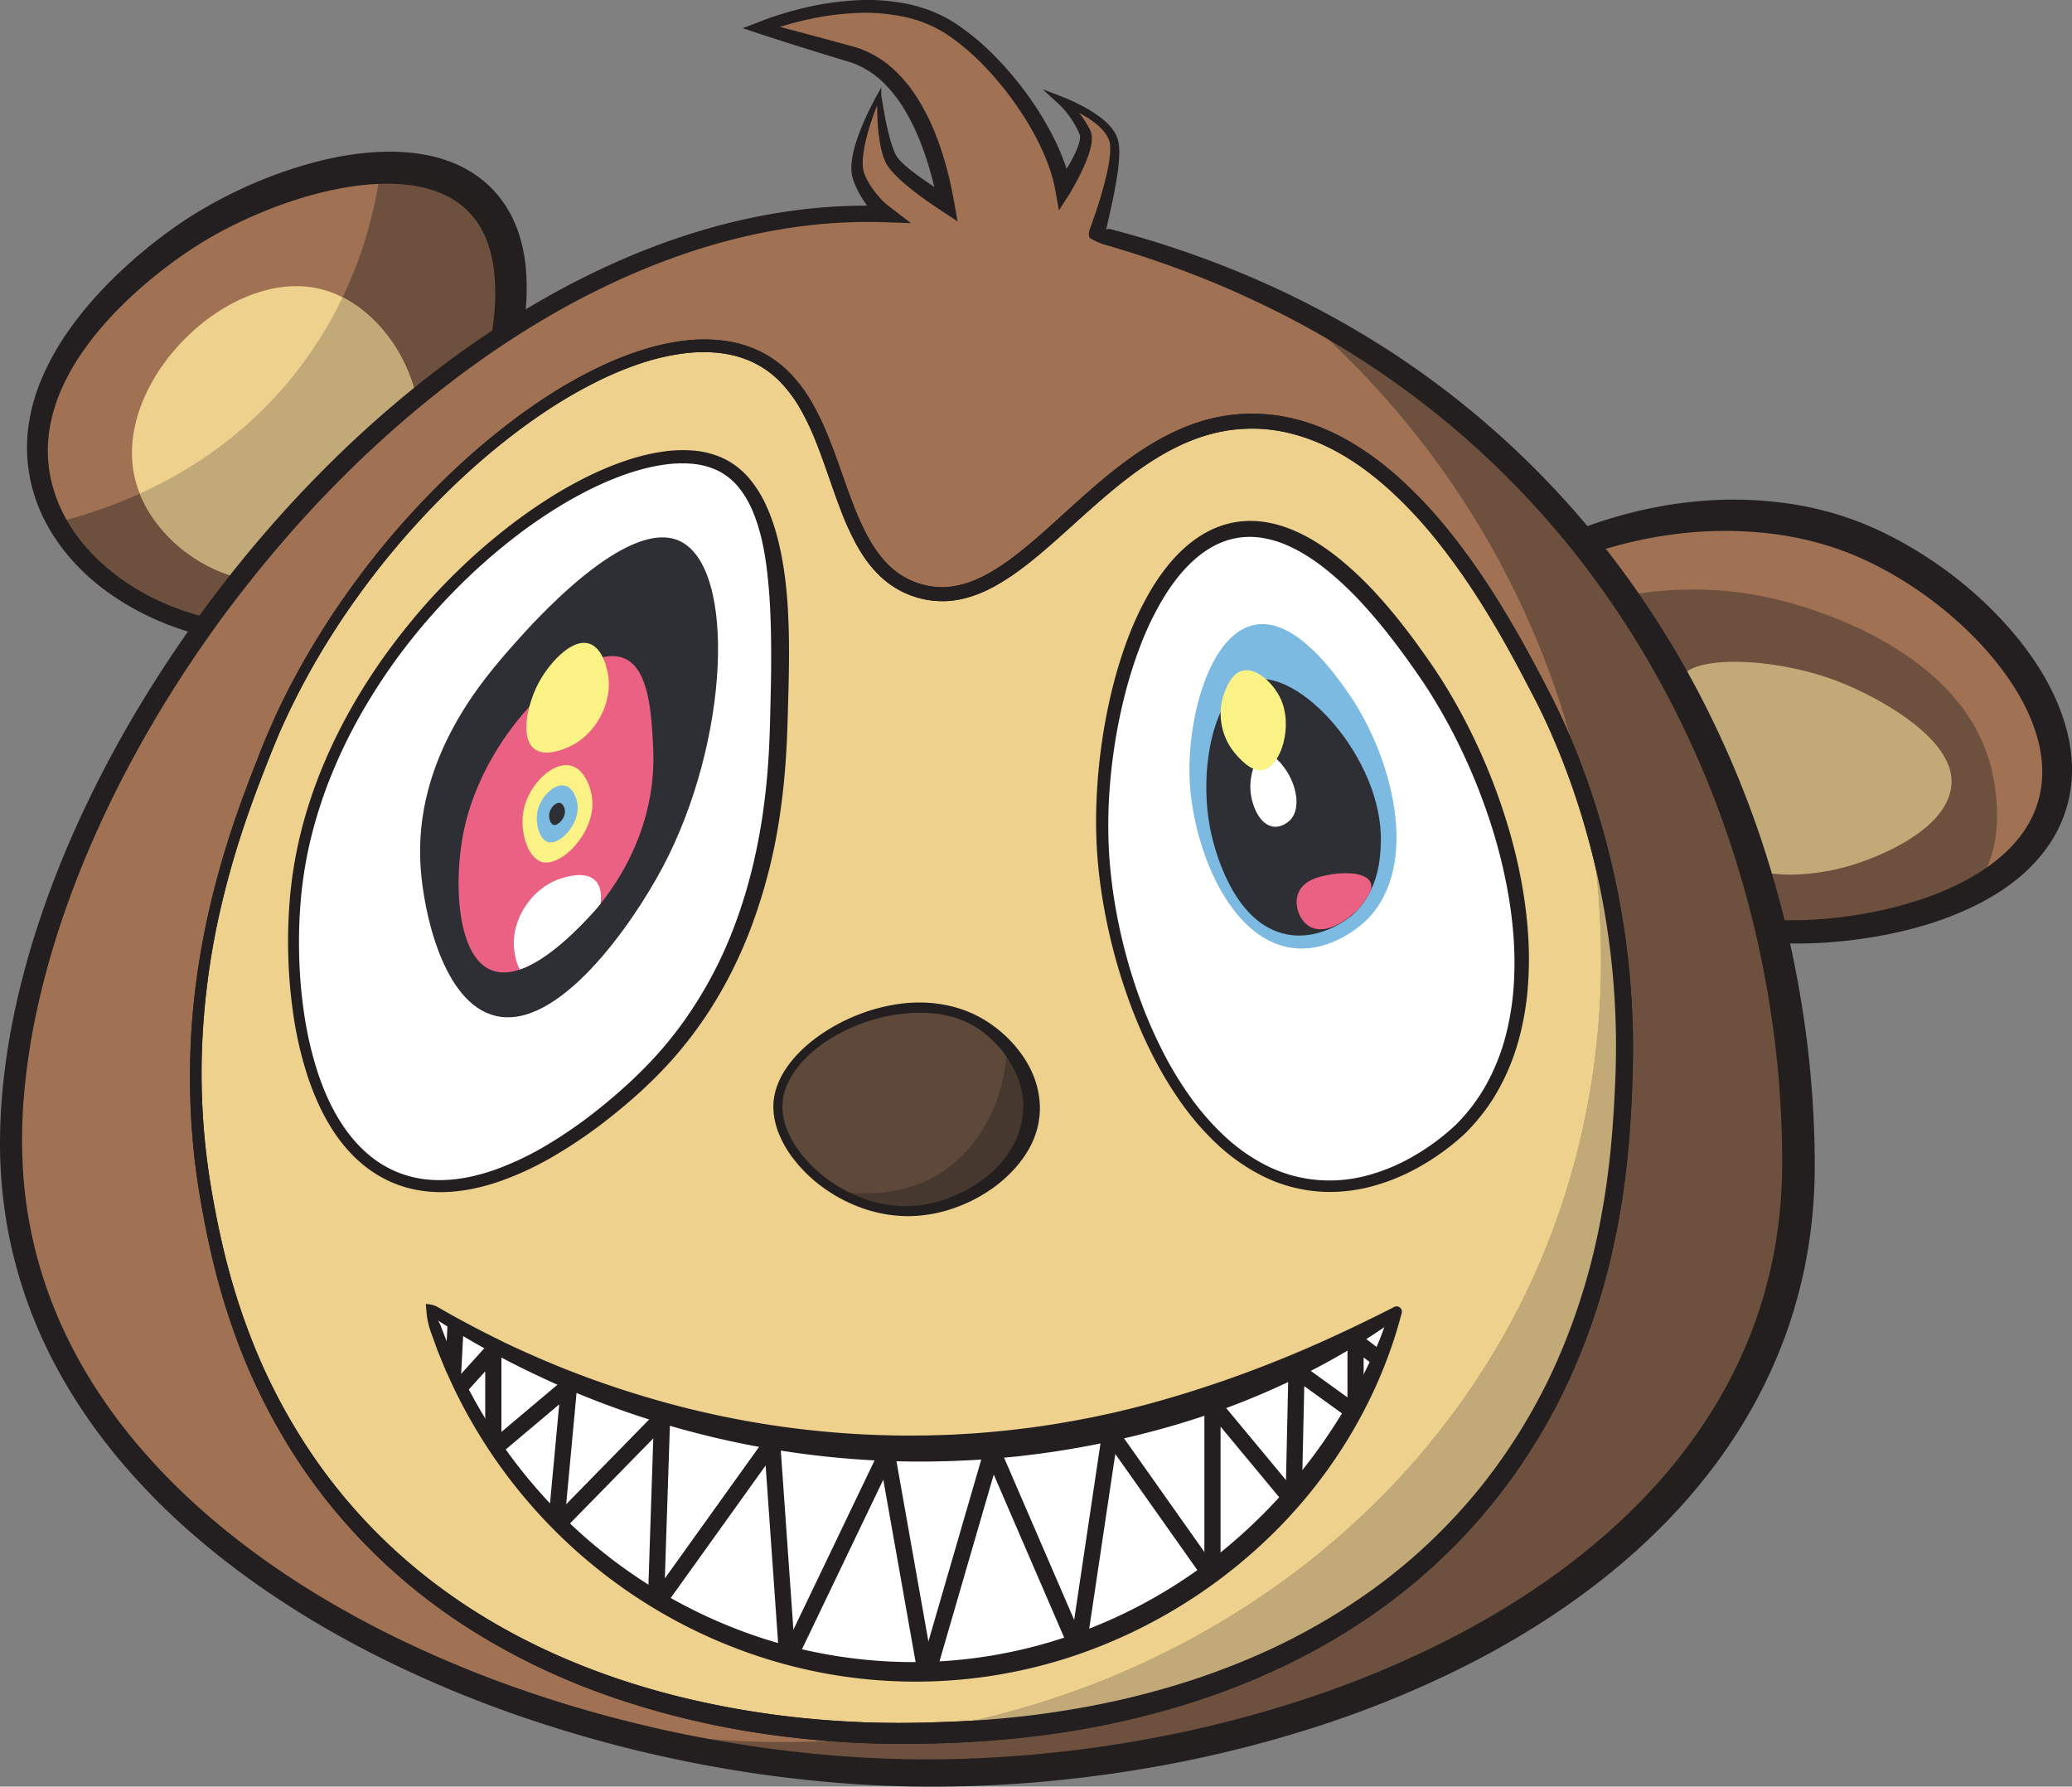 <svg xmlns="http://www.w3.org/2000/svg" xmlns:xlink="http://www.w3.org/1999/xlink" viewBox="0 0 2056.61 1773.22"><rect x="0" y="0" width="2056.61" height="1773.22" fill="#808080" stroke="none"/><defs><style>.cls-1{fill:none;}.cls-2{fill:#a07253;}.cls-3,.cls-4{fill:#231f20;}.cls-4{opacity:0.4;}.cls-5{fill:#efd18e;}.cls-6{fill:#c1a978;}.cls-14,.cls-7{fill:#fff;}.cls-8{fill:#5e483a;}.cls-9{fill:#2e2f35;}.cls-10{fill:#7cbae1;}.cls-11{fill:#eb6183;}.cls-12{fill:#fbf286;}.cls-13{clip-path:url(#clip-path);}.cls-14{stroke:#231f20;stroke-miterlimit:10;stroke-width:16.06px;}</style><clipPath id="clip-path"><path class="cls-1" d="M425.87,1298.44c68.77,43.22,238.58,137.09,474.78,139.22,241.88,2.19,416.57-93.06,485.48-135.65-64.15,205.71-250,349-460.5,357C700.56,1667.48,493.42,1519.43,425.87,1298.44Z"/></clipPath></defs><g id="Layer_2" data-name="Layer 2"><g id="Layer_1-2" data-name="Layer 1"><path class="cls-2" d="M469.82,445.28c17.05-43.73,70.57-181,7.14-246.31-64.31-66.25-210.87-19.46-292.71,35.69C165.51,247.29,9.39,352.5,41.46,481,69.7,594.12,227,657.69,334.17,616.63,415.1,585.61,447.49,502.55,469.82,445.28Z"/><path class="cls-3" d="M457.22,440.37c5.36-14.17,10.39-28.17,14.87-42.37s8.46-28.45,11.61-42.82A341.33,341.33,0,0,0,490.54,312a211.73,211.73,0,0,0-.12-42.36,138.65,138.65,0,0,0-3.72-20c-.86-3.22-1.87-6.37-3-9.45s-2.4-6.07-3.83-8.94c-.67-1.47-1.48-2.84-2.21-4.27s-1.56-2.77-2.45-4.08a78,78,0,0,0-5.54-7.65,79.44,79.44,0,0,0-13.58-13c-10-7.63-22.21-12.72-35.25-15.93a145.19,145.19,0,0,0-20.2-3.27,185.07,185.07,0,0,0-21-.66,260.62,260.62,0,0,0-42.7,4.78A358.47,358.47,0,0,0,294.54,198a433.72,433.72,0,0,0-41.27,15.5,427.48,427.48,0,0,0-39.62,19.46c-6.41,3.59-12.73,7.33-18.87,11.27s-12.32,8.11-18.33,12.4c-12,8.59-23.68,17.78-34.86,27.46-22.29,19.41-42.83,40.89-59.47,64.87A219.65,219.65,0,0,0,60.84,386.7a161.47,161.47,0,0,0-11.93,41,132.66,132.66,0,0,0,.5,42.23A142.92,142.92,0,0,0,63,510.17,162.85,162.85,0,0,0,87.53,545.5a204.34,204.34,0,0,0,32.56,28.91c23.73,17.08,51,29.43,79.31,37.06a250.2,250.2,0,0,0,43.31,7.43,216.52,216.52,0,0,0,43.66-.87,178.17,178.17,0,0,0,41.88-10.27c.84-.32,1.69-.6,2.52-.93l2.46-1.06c1.63-.72,3.3-1.37,4.91-2.14L343,601.3c.8-.38,1.59-.8,2.37-1.23l2.34-1.29c1.57-.85,3.14-1.69,4.64-2.65l4.56-2.78c2.95-2,5.94-3.92,8.76-6.1,1.44-1,2.88-2.1,4.25-3.25s2.79-2.22,4.15-3.37l4-3.53c1.36-1.16,2.61-2.44,3.92-3.66a183.6,183.6,0,0,0,14.65-15.74c4.58-5.55,8.95-11.31,13-17.32s7.92-12.19,11.55-18.52a402.35,402.35,0,0,0,19.48-39.64C446.54,468.58,451.87,454.6,457.22,440.37Zm25.2,9.82c-5.68,14.12-11.51,28.45-18,42.61a402.82,402.82,0,0,1-21.88,41.66q-6.19,10.13-13.16,19.83c-4.67,6.45-9.7,12.68-15,18.69a204.68,204.68,0,0,1-17,17.13c-1.52,1.33-3,2.72-4.55,4L388.18,598c-1.58,1.25-3.21,2.45-4.82,3.67s-3.26,2.39-4.93,3.53c-3.28,2.36-6.75,4.46-10.17,6.61l-5.28,3c-1.74,1-3.55,1.93-5.36,2.84L354.91,619c-.89.46-1.8.91-2.73,1.31l-5.53,2.49c-1.84.82-3.74,1.51-5.61,2.27l-2.82,1.11c-.94.36-1.9.65-2.86,1a205.17,205.17,0,0,1-46.8,10.27,245.06,245.06,0,0,1-47.45.1,269.06,269.06,0,0,1-46.43-8.46,272,272,0,0,1-85.29-39.59,223.26,223.26,0,0,1-35.8-31.26,190.36,190.36,0,0,1-27.83-39.07,163,163,0,0,1-16.2-45.63A158.06,158.06,0,0,1,28,424.87a183.14,183.14,0,0,1,12.41-46.72,250.64,250.64,0,0,1,22.37-42.21C80.2,309.4,101.46,286,124.47,264.86q17.31-15.83,36-30,9.38-7.08,19.12-13.69c6.54-4.44,13.21-8.64,20-12.66a451.35,451.35,0,0,1,85.52-39.31c29.83-10.06,61-17.3,93.6-18.52a220.29,220.29,0,0,1,24.61.48,179.4,179.4,0,0,1,24.86,3.72,137.11,137.11,0,0,1,24.51,8,116.21,116.21,0,0,1,22.87,13.24c1.81,1.3,3.52,2.74,5.26,4.15.86.7,1.68,1.47,2.51,2.21s1.68,1.47,2.47,2.27c1.6,1.56,3.19,3.13,4.68,4.8s3,3.35,4.4,5.06a112.51,112.51,0,0,1,7.76,10.87c1.23,1.86,2.27,3.81,3.39,5.72s2.1,3.89,3,5.88a129.44,129.44,0,0,1,8.73,24.43,163,163,0,0,1,4.2,24.86,235.6,235.6,0,0,1-1,48.75,373.31,373.31,0,0,1-8.75,46.71c-3.81,15.26-8.34,30.22-13.39,44.93S488.17,436,482.42,450.19Z"/><path class="cls-4" d="M469.82,445.28c17.05-43.73,70.57-181,7.14-246.31-24-24.76-59.55-33.72-98.89-32.37-7.45,55.27-26.8,122.47-72.45,187.06C235.24,453.21,136.51,498.27,56.44,518.52c40.49,72.9,137.47,116.51,223.26,110l179-155.23C462.71,463.51,466.39,454.09,469.82,445.28Z"/><path class="cls-5" d="M286.58,577.36c-73.25,7.35-137.82-44.3-152.31-101.14C109.79,380.16,226.92,263.84,318.7,287c57.57,14.54,105.35,84,97.58,157.07C409.25,510.13,357.79,570.22,286.58,577.36Z"/><path class="cls-6" d="M340,295.09a405.11,405.11,0,0,1-34.39,58.57c-47.51,67.21-108,109.56-166.84,136.22,20.52,51.15,80.48,94.23,147.8,87.48,71.21-7.14,122.67-67.23,129.7-133.27C423.07,380.27,387.48,319.22,340,295.09Z"/><path class="cls-2" d="M1420.05,673.29c11.52-100.82,243.76-204.21,420.55-133.41,105.61,42.29,220.23,158.29,192.76,257-27.26,98-181.29,131.63-275.54,126.46-90-4.94-154.2-46.89-190.3-71.13C1522.57,822.05,1411.56,747.53,1420.05,673.29Z"/><path class="cls-3" d="M1409.67,672.1a94.75,94.75,0,0,1,7.22-27.27,130.09,130.09,0,0,1,13.57-23.78,186.41,186.41,0,0,1,17.2-20.55,229.59,229.59,0,0,1,19.41-18c27.18-22.2,57.64-39.47,89.62-52.86a445.24,445.24,0,0,1,100-28.58c8.62-1.35,17.29-2.43,26-3.31s17.45-1.43,26.22-1.72c2.19-.12,4.39-.12,6.58-.15s4.39-.07,6.59,0l6.6.08,6.59.21,3.3.12,3.3.19c2.2.14,4.41.24,6.61.41,4.39.36,8.8.68,13.19,1.2s8.79,1,13.18,1.62c2.19.3,4.38.68,6.57,1l3.28.55,3.27.62c8.73,1.58,17.4,3.65,26,5.91s17.11,5.1,25.54,8.09l6.28,2.38,3.14,1.2,3.1,1.28c4.13,1.71,8.2,3.53,12.25,5.39a390.06,390.06,0,0,1,46.41,25.67,412.5,412.5,0,0,1,42.47,31.31c26.78,22.8,51.08,48.91,70.48,79.3a257.29,257.29,0,0,1,13.25,23.75,208.94,208.94,0,0,1,10.56,25.5,174.1,174.1,0,0,1,7,27.25,145.56,145.56,0,0,1,2.12,28.61,134.67,134.67,0,0,1-3.88,28.82,130.93,130.93,0,0,1-10.17,27.25,140.73,140.73,0,0,1-7.2,12.53c-2.65,4-5.39,7.9-8.39,11.56A160.25,160.25,0,0,1,2007.5,868a202.82,202.82,0,0,1-21.84,16.51,248.36,248.36,0,0,1-23.28,13.38,315.11,315.11,0,0,1-48.89,19.47A412,412,0,0,1,1863,929.38a485.63,485.63,0,0,1-51.21,6.15,412,412,0,0,1-51.65.21,371.56,371.56,0,0,1-51.4-7.2,352.59,352.59,0,0,1-49.5-15,390.83,390.83,0,0,1-46.65-21.71c-15-8.18-29.46-17.28-43.45-26.73s-27.74-18.87-41.4-28.85-27-20.45-39.9-31.5A371.63,371.63,0,0,1,1451,769.06c-11.37-13-22.09-26.93-30.14-43a115.93,115.93,0,0,1-9.36-25.71A87.85,87.85,0,0,1,1409.67,672.1Zm20.75,2.37a66.8,66.8,0,0,0,1.23,21.5,95.48,95.48,0,0,0,7.5,21.2c6.74,13.81,16.2,26.72,26.78,38.75a352.83,352.83,0,0,0,34.79,33.89c12.39,10.63,25.39,20.67,38.73,30.33s27.09,18.9,40.91,28.11,27.64,17.67,42,25.32a360,360,0,0,0,44.32,20,310.21,310.21,0,0,0,94.52,19.49,386.63,386.63,0,0,0,48.7-1,438.77,438.77,0,0,0,48.41-6.7,386.7,386.7,0,0,0,47.15-12.26A290.24,290.24,0,0,0,1950,874.38a222.23,222.23,0,0,0,20.45-12.28,174.32,174.32,0,0,0,18.53-14.55c11.51-10.51,21.3-22.68,27.87-36.36a102.5,102.5,0,0,0,7.58-21.34,105.93,105.93,0,0,0,2.64-22.56v-2.86l-.1-2.87c0-1.91-.24-3.82-.36-5.73-.39-3.82-.86-7.64-1.59-11.45a145.39,145.39,0,0,0-6.09-22.54,179,179,0,0,0-9.37-21.74,225.35,225.35,0,0,0-12-20.72c-17.49-26.88-40-50.78-64.91-71.58a375.26,375.26,0,0,0-81.9-52.18c-29.28-13.57-60.8-22-93-26a386.37,386.37,0,0,0-97.23.79A423,423,0,0,0,1566,554.24c-7.59,2.91-15.1,6-22.5,9.36s-14.65,7-21.77,10.82a286.61,286.61,0,0,0-40.46,26.25c-12.55,9.86-24.1,20.93-33.29,33.36a107.75,107.75,0,0,0-11.63,19.53A73.41,73.41,0,0,0,1430.42,674.47Z"/><path class="cls-4" d="M1611.39,591.56c71.23,102.69,119.27,216.8,146.42,331.8h0c168.37-2.23,201.82-42.36,201.82-42.36,35.28-42.35,19.35-108.29,17-117.94C1948.3,645.72,1799,604.51,1774,597.59,1707.89,579.35,1649.45,584.47,1611.39,591.56Z"/><path class="cls-6" d="M1668.36,673.74c9.4-24.08,93.09-21.62,155.58,2.38,37.19,14.28,116.4,55.86,113,102.33-3.69,51.15-91.74,78.08-99.6,80.48s-69.26,20.33-112.45-1.78c-55.48-28.4-56.57-110.37-57.46-178A13.66,13.66,0,0,1,1668.36,673.74Z"/><path class="cls-2" d="M1088.55,232.2c8.26-26.74,21.92-75.76,16.83-92.73-7.14-23.8-51.82-39.27-51.82-39.27s13.75,10.71,23.27,30.94c4.83,10.27-7.81,34.63-21.44,56.14-9.83-54.68-62.34-127-112-159.06-75.56-48.79-189-.6-189-.6L844.79,53.8c61.17,17.7,85.3,98.51,94.52,149-21.7-13.91-49.55-33.46-55.22-45.47-9.55-20.23-11.31-63.06-11.31-63.06s-29.26,57.24-20.4,81.21c5.67,15.32,18,30.53,27.07,37.07C447,196,11,743.07,11,1134.09c0,401.45,509.28,625.59,910.73,625.59s863.42-202.73,863.42-604.17C1785.11,792.61,1581.28,361.84,1088.55,232.2Z"/><path class="cls-3" d="M1081.53,236.1a11.62,11.62,0,0,1-.72-3.51,10.89,10.89,0,0,1,.44-3.66l.1-.35,0-.07,0-.15.11-.29.22-.59.88-2.35,1.71-4.72c1.14-3.15,2.22-6.31,3.28-9.48q3.19-9.51,6-19.13c1.83-6.41,3.55-12.84,5-19.31a152.61,152.61,0,0,0,3.17-19.35,51.7,51.7,0,0,0,.09-9.29c-.07-.73-.16-1.44-.29-2.1-.06-.34-.14-.66-.22-1l-.29-1a23.12,23.12,0,0,0-1.71-3.95c-2.81-5.19-7.38-9.79-12.43-13.74a103.57,103.57,0,0,0-16.56-10.36c-2.93-1.5-5.93-2.87-9-4.17s-6.17-2.48-9.16-3.42h0l3.92-7.21c.56.43,1,.75,1.42,1.12l1.29,1.08c.85.72,1.67,1.47,2.48,2.22,1.61,1.51,3.18,3.06,4.66,4.68a102.37,102.37,0,0,1,8.34,10.24,97.15,97.15,0,0,1,7,11.27l.39.73c.14.25.25.45.45.89a14.62,14.62,0,0,1,.85,2.3,19.62,19.62,0,0,1,.72,4.36,33.64,33.64,0,0,1-.5,7.65,75.31,75.31,0,0,1-3.76,13.23c-1.55,4.17-3.3,8.18-5.15,12.11-3.71,7.84-7.82,15.38-12.12,22.77h0l-11.07,17.32-3.62-20.2c-2.71-15.13-8.31-30.12-15.2-44.46a294.48,294.48,0,0,0-24.5-41.28A318.07,318.07,0,0,0,977.16,65.8a226.73,226.73,0,0,0-36.29-31,125.38,125.38,0,0,0-42.94-18,185.91,185.91,0,0,0-47.36-3.91,276.2,276.2,0,0,0-47.77,6.23q-11.82,2.55-23.46,6c-3.86,1.15-7.71,2.36-11.53,3.66-1.9.65-3.8,1.31-5.69,2s-3.8,1.41-5.51,2.11h0L756,22.11c22.6,5.66,45.1,11.67,67.59,17.75l16.85,4.6,4.21,1.15,2.1.59,2.27.66a89.55,89.55,0,0,1,9,3.22A102.07,102.07,0,0,1,889.3,71a144.83,144.83,0,0,1,22.88,29,216.22,216.22,0,0,1,16.11,32.49c8.92,22.34,14.82,45.51,18.92,68.86l3.23,18.34L935,209.55c-9.62-6.31-19.09-12.88-28.26-20-4.59-3.58-9.1-7.31-13.46-11.36-2.18-2-4.33-4.11-6.42-6.37a61,61,0,0,1-6-7.51l-.7-1.09-.67-1.17c-.22-.38-.43-.82-.64-1.25s-.42-.89-.54-1.23c-.62-1.49-1.14-3-1.63-4.44a86.45,86.45,0,0,1-2.33-8.78,157.76,157.76,0,0,1-2.64-17.4q-.84-8.67-1-17.3c-.15-5.76-.11-11.49.19-17.27h0l3.62.8a300.34,300.34,0,0,0-11.37,30.58c-1.59,5.18-3,10.39-4.18,15.61a112.74,112.74,0,0,0-2.46,15.6c-.39,5.09-.26,10.23,1,14.34a14.5,14.5,0,0,0,.5,1.45l.3.71.38.85.77,1.7.84,1.68c.55,1.13,1.21,2.22,1.8,3.33s1.28,2.19,2,3.25a91.23,91.23,0,0,0,9.3,12.12,69.89,69.89,0,0,0,5.3,5.31,45.72,45.72,0,0,0,5.52,4.36h0l20,15.43-25-.9c-51.32-1.85-102.83,4.48-152.65,17.25s-98.07,31.89-144,55.43C559.57,305,537.2,318,515.4,331.81s-43,28.65-63.61,44.26A1088.33,1088.33,0,0,0,335.35,478.45Q308,506,282.6,535.4t-49,60.22A1214.5,1214.5,0,0,0,147.57,724.7q-19.4,33.59-36.47,68.43c-11.35,23.21-21.91,46.8-31.49,70.77C60.47,911.83,45,961.22,34.77,1011.62a659.11,659.11,0,0,0-11,76.16A509.3,509.3,0,0,0,23,1164.3a441.19,441.19,0,0,0,11.75,75.31,446.43,446.43,0,0,0,24.64,72.12,480.72,480.72,0,0,0,36.33,67.14,540.92,540.92,0,0,0,46.12,61.1c33.53,38.64,72.17,72.88,113.66,103.15s86,56.62,132.17,79.53a1130.48,1130.48,0,0,0,143.05,58.79,1259.76,1259.76,0,0,0,149.57,40,1249.8,1249.8,0,0,0,153.27,21.41q38.58,2.94,77.25,3.29t77.33-2a1229.78,1229.78,0,0,0,153.53-18.62,1174.27,1174.27,0,0,0,149.75-37.94A1008.85,1008.85,0,0,0,1434,1629.13c45.73-23.18,89.56-50.06,129.77-81.41s76.94-67,107.66-107.17,55.49-84.7,72-132.25a454.28,454.28,0,0,0,18.77-73,479,479,0,0,0,6.68-75.3l.05-4.74v-4.81c0-3.21,0-6.41-.07-9.62-.08-6.41-.24-12.82-.43-19.23q-.65-19.24-2-38.44-2.74-38.42-8.48-76.54a1010.58,1010.58,0,0,0-34.23-150.12c-30.39-98.13-76-191.72-136.13-275.08a872.35,872.35,0,0,0-220.25-213.78q-32-21.63-65.84-40.43c-22.52-12.55-45.64-24-69.15-34.7s-47.5-20.28-71.83-29q-18.24-6.59-36.75-12.43c-3.07-1-6.17-1.94-9.26-2.88s-6.18-1.9-9.29-2.81l-4.65-1.37-2.33-.69-1.6-.47-1.78-.56A68.17,68.17,0,0,1,1081.53,236.1Zm14-7.8c2.47-.56,4.1-1.22,5.62-1.07.2,0,.39,0,.59.08a5.37,5.37,0,0,1,.76.17l2.38.63,4.76,1.28c3.18.83,6.34,1.72,9.51,2.61s6.33,1.76,9.48,2.7q19,5.48,37.68,11.72,37.45,12.51,73.87,28a915.86,915.86,0,0,1,139.62,74.25,885.7,885.7,0,0,1,229.75,216.63q23.61,31.92,44.45,65.8t38.71,69.33a994.48,994.48,0,0,1,60,146.92,1034.11,1034.11,0,0,1,36.41,154.49q6.11,39.25,9.17,78.92,1.53,19.82,2.3,39.69.36,9.93.55,19.88c0,3.31.11,6.62.13,9.94l0,5,0,5a509.9,509.9,0,0,1-6.85,80.45,486.35,486.35,0,0,1-20,78.4c-17.76,51-44.26,98.86-77.1,141.41a581.51,581.51,0,0,1-53.49,60.06,657,657,0,0,1-60.54,52.5,765.74,765.74,0,0,1-65.83,45.21q-34,20.89-69.72,38.5a1040,1040,0,0,1-147.29,59,1218,1218,0,0,1-153.74,37.69,1287.56,1287.56,0,0,1-157.1,18.07q-39.51,2.09-79.11,1.62t-79.06-3.7a1277.26,1277.26,0,0,1-156.42-22.51,1286.18,1286.18,0,0,1-152.45-41.44,1154.79,1154.79,0,0,1-146-60.72c-47.17-23.66-92.69-50.86-135.35-82.23s-82.43-66.93-117.15-107.26a566.06,566.06,0,0,1-47.81-63.91,504.11,504.11,0,0,1-37.77-70.52A469.1,469.1,0,0,1,13,1244.94a463.77,463.77,0,0,1-12-79.17c-.87-13.32-1.14-26.71-.91-40S1,1099.18,2.16,1086a680.45,680.45,0,0,1,11.64-78.61C24.51,955.49,40.62,905,60.38,856.16c9.88-24.44,20.75-48.45,32.41-72s24.17-46.77,37.42-69.49a1236.63,1236.63,0,0,1,88-130.81q24-31.26,50-61t53.83-57.62A1105.85,1105.85,0,0,1,440.91,361.64q31.57-23.7,65-44.82c22.29-14,45.17-27.15,68.69-39.07,47-23.86,96.45-43.29,147.77-56.16s104.38-19.22,157.37-17.08l-5,14.53h0a62.29,62.29,0,0,1-6.93-6.41,88.09,88.09,0,0,1-5.81-6.82,105.52,105.52,0,0,1-9.6-14.8c-.71-1.28-1.33-2.63-2-3.94s-1.26-2.68-1.81-4.08l-.84-2.07L847,178.8l-.37-1.06c-.13-.37-.26-.83-.38-1.24-.23-.85-.44-1.69-.58-2.51a40.57,40.57,0,0,1-.57-9.54,67,67,0,0,1,1-8.88,122.06,122.06,0,0,1,4.34-16.6c1.77-5.36,3.79-10.57,5.95-15.71a308.44,308.44,0,0,1,14.67-29.88l3.69-6.59-.07,7.39h0c1.74,11.18,3.66,22.37,6.13,33.26,1.24,5.44,2.63,10.83,4.3,16,.85,2.57,1.75,5.1,2.78,7.48.52,1.19,1.06,2.34,1.63,3.44a6,6,0,0,0,.39.68c.12.2.23.4.39.62l.44.64.51.67a49,49,0,0,0,5.11,5.42c1.92,1.78,4,3.54,6.06,5.25,4.22,3.41,8.67,6.69,13.2,9.9,9.08,6.41,18.51,12.51,28,18.49l-12.24,8.21c-2.14-11.22-4.73-22.35-7.83-33.29a307,307,0,0,0-10.9-32.16,212.42,212.42,0,0,0-14.87-30,133.56,133.56,0,0,0-20-25.88,88.29,88.29,0,0,0-26.1-18.14,72.76,72.76,0,0,0-7.39-2.86l-1.91-.61-2.09-.63-4.18-1.27-16.7-5.12c-22.26-6.87-44.49-13.81-66.63-21.09L737.22,28l14.9-5.68h0c2.08-.88,4-1.61,6-2.37S762,18.5,764,17.8q5.93-2.09,11.93-3.93,12-3.7,24.24-6.51A288.28,288.28,0,0,1,850,.28,199.22,199.22,0,0,1,900.74,3.9c4.19.87,8.36,1.94,12.48,3.18s8.2,2.64,12.21,4.25a126.72,126.72,0,0,1,11.8,5.41,120.5,120.5,0,0,1,11.23,6.55,240.63,240.63,0,0,1,39,32.48,332.52,332.52,0,0,1,32.5,38.51,310,310,0,0,1,26.27,43.15,225.82,225.82,0,0,1,10.11,23.44,161.34,161.34,0,0,1,7,25L1048.61,183h0c4.66-6.77,9.13-13.65,13.14-20.68,2-3.51,3.89-7.07,5.54-10.64a62.81,62.81,0,0,0,4-10.65,22.09,22.09,0,0,0,.75-4.82,9.38,9.38,0,0,0-.11-1.86,4.06,4.06,0,0,0-.17-.67,3.11,3.11,0,0,0-.22-.54l-.3-.67a86.38,86.38,0,0,0-5.46-10.55,91.55,91.55,0,0,0-6.8-9.8c-1.23-1.57-2.54-3.08-3.87-4.55-.67-.73-1.35-1.44-2-2.14l-1-1-1-.91-16.25-15,20.16,7.8h0c3.35,1.32,6.44,2.67,9.6,4.13s6.23,3,9.29,4.58a129.41,129.41,0,0,1,17.73,11,73.89,73.89,0,0,1,8.08,7,45.93,45.93,0,0,1,6.86,8.72A31.49,31.49,0,0,1,1109,137l.48,1.41c.15.49.3,1,.42,1.48.24,1,.42,1.93.56,2.88a62.45,62.45,0,0,1,.5,10.92,178.5,178.5,0,0,1-2.1,20.74q-1.56,10.22-3.62,20.24c-1.35,6.71-2.82,13.37-4.33,20l-2.32,10-1.19,5-.59,2.49-.15.62-.08.31,0,.15,0,.08s0,0,0-.06l0-.13a5.31,5.31,0,0,0,.06-2.46A5.48,5.48,0,0,0,1095.57,228.3Z"/><path class="cls-5" d="M1608.57,1073.55c9.47-208.46-67.38-357.11-82.11-385.53-38.5-74.31-134.59-259.77-274.87-267.73-151.92-8.62-229.43,199.28-339.12,167.78-97.11-27.89-69.71-195.39-167.78-235.6-129-52.92-386.25,151-481.91,396.24-28,71.88-94.09,234.81-57.12,439.07,10.3,56.9,33.67,178.15,123.75,291.53,196.6,247.44,536.09,237.35,595,235.6,75.48-2.24,376.95-11.2,556.88-245.12C1597.43,1318.75,1605.14,1149.05,1608.57,1073.55Z"/><path class="cls-3" d="M1603.22,1073.31a783.24,783.24,0,0,0-39.83-284c-7.67-22.77-16.36-45.2-26.24-67.07-4.93-10.95-10.17-21.7-15.74-32.38s-11.14-21.43-16.87-32c-11.45-21.2-23.47-42.06-36.39-62.34a666.88,666.88,0,0,0-41.7-58.66,434.17,434.17,0,0,0-49-52.26c-17.78-15.82-37.16-29.9-58.34-40.35s-44.05-17.23-67.45-18.59a157.72,157.72,0,0,0-17.53,0c-2.93.1-5.83.43-8.74.7-1.46.12-2.9.38-4.35.56s-2.9.37-4.34.66l-4.32.77c-1.43.27-2.86.63-4.29.93-2.87.58-5.68,1.42-8.52,2.14-5.62,1.66-11.21,3.45-16.67,5.66-21.91,8.64-42.23,21.32-61.25,35.72s-37,30.48-54.94,46.68c-9,8.1-18,16.25-27.2,24.21s-18.66,15.76-28.63,23q-7.45,5.46-15.39,10.36a166,166,0,0,1-16.45,9c-11.36,5.33-23.7,9.26-36.56,10.35a89.93,89.93,0,0,1-55.21-13.82,92.75,92.75,0,0,1-15-12c-9.14-9-16.36-19.48-22.36-30.37a277.33,277.33,0,0,1-15.29-33.68c-8.81-22.83-15.87-46-24.77-68.15a254.39,254.39,0,0,0-15.21-32.1,133,133,0,0,0-20.81-27.86,94.61,94.61,0,0,0-28-19.55c-1.32-.55-2.6-1.19-4-1.68l-4-1.51-1-.37-1-.32-2.06-.62c-1.38-.4-2.73-.9-4.15-1.19l-4.2-1c-1.4-.34-2.84-.53-4.26-.8-2.83-.59-5.72-.85-8.59-1.22a153.88,153.88,0,0,0-35,.75A218.69,218.69,0,0,0,643,358.44c-22.71,6.85-44.59,16.68-65.55,28.13q-15.74,8.61-30.82,18.39t-29.52,20.52c-38.54,28.59-73.89,61.5-106.09,97.17a803.49,803.49,0,0,0-86.51,115.14c-6.29,10.23-12.43,20.56-18.2,31.09S294.94,690,289.7,700.82c-2.68,5.37-5.16,10.84-7.72,16.27s-4.93,10.94-7.23,16.48-4.57,11.09-6.81,16.65l-6.59,16.89c-8.73,22.5-16.94,45.13-24.18,68.07s-13.56,46.16-18.88,69.59a736.28,736.28,0,0,0-18,142.77,691.13,691.13,0,0,0,1.93,72,706.81,706.81,0,0,0,9.43,71.39c4.3,23.73,9.31,47.23,15.61,70.4a658.9,658.9,0,0,0,22.53,68.34,577,577,0,0,0,68.46,126.08c3.57,4.81,7.05,9.68,10.77,14.38,1.85,2.35,3.64,4.76,5.54,7.08l5.68,7,2.85,3.47L346,1491l5.87,6.81,6,6.65c2,2.21,4,4.45,6.11,6.59a544.31,544.31,0,0,0,52.66,48.85c37.15,30.3,78.32,55.59,121.68,76.12s89,36.29,135.67,47.91a888.28,888.28,0,0,0,142.28,23q36,2.94,72.09,3.1c12,.06,24-.15,36.11-.53s24.1-.79,36.12-1.48a920.2,920.2,0,0,0,142.92-19q35.25-7.65,69.71-18.35c11.47-3.57,22.83-7.46,34.11-11.59s22.46-8.52,33.49-13.25a620.14,620.14,0,0,0,125-70.74A556.62,556.62,0,0,0,1469.51,1476a568.39,568.39,0,0,0,41.27-58.8,576.6,576.6,0,0,0,33.51-63.57,642.84,642.84,0,0,0,43.25-137c2.3-11.79,4.42-23.61,6.17-35.5s3.28-23.81,4.54-35.76C1600.75,1121.47,1602.17,1097.46,1603.22,1073.31Zm17.06.77c-.94,24.22-2.27,48.73-4.71,73.13q-1.85,18.3-4.47,36.55c-1.74,12.17-3.86,24.29-6.15,36.37-1.25,6-2.4,12.08-3.79,18.08-.68,3-1.33,6-2,9l-2.19,9c-.71,3-1.51,6-2.31,9l-2.38,8.93-2.58,8.89-1.28,4.44-1.38,4.42a637.27,637.27,0,0,1-25.9,69.38,596.45,596.45,0,0,1-34.21,65.86,585.89,585.89,0,0,1-42.33,61.08c-7.77,9.66-15.72,19.2-24.11,28.34-4.11,4.65-8.45,9.08-12.71,13.6-2.16,2.22-4.37,4.4-6.55,6.61l-3.28,3.3-3.36,3.22c-8.87,8.69-18.17,16.92-27.59,25s-19.23,15.7-29.15,23.15-20.16,14.45-30.53,21.27-21,13.2-31.74,19.35-21.73,11.9-32.82,17.42-22.34,10.66-33.69,15.56c-45.45,19.6-92.87,34.12-141,44.63q-36.11,7.88-72.76,12.59t-73.43,6.76c-12.25.68-24.54,1.11-36.67,1.44s-24.54.49-36.82.38q-36.89-.33-73.65-3.47c-24.49-2.11-48.9-5.11-73.16-9.14s-48.35-9.12-72.19-15.27c-11.92-3.07-23.78-6.36-35.55-10s-23.49-7.43-35.07-11.64-23.11-8.59-34.46-13.42-22.62-9.81-33.7-15.24c-44.38-21.53-86.55-47.95-124.47-79.61a560.32,560.32,0,0,1-53.7-50.9c-2.14-2.23-4.16-4.55-6.22-6.85L340,1508.3l-6-7.07-3-3.53-2.89-3.6-5.78-7.22c-1.92-2.41-3.74-4.9-5.61-7.34-3.78-4.87-7.31-9.92-10.93-14.9a591.09,591.09,0,0,1-68.86-130,672.19,672.19,0,0,1-22.27-70c-3.08-11.84-5.84-23.74-8.39-35.68s-4.77-23.93-6.86-35.89-4-24.1-5.45-36.22c-.87-6.05-1.4-12.14-2-18.21s-1.09-12.16-1.56-18.25-.77-12.19-1.07-18.29-.45-12.2-.59-18.3-.15-12.2-.16-18.3.19-12.2.31-18.3c1.38-48.8,8.07-97.34,18.9-144.83Q216,866.81,227.1,832c7.37-23.19,15.72-46,24.54-68.65l6.6-16.92c2.28-5.65,4.5-11.33,6.92-16.93s4.87-11.17,7.34-16.74,5.11-11.07,7.84-16.52c5.31-11,11-21.75,16.88-32.41s12.09-21.15,18.43-31.54A820.65,820.65,0,0,1,403,515.38q12.19-13.59,25-26.68t26.21-25.49a696.33,696.33,0,0,1,56.12-47q14.67-11,30-21.08t31.47-19c21.48-11.86,44-22.15,67.73-29.44A230.08,230.08,0,0,1,676,338.52a165.07,165.07,0,0,1,37.86-.94c3.18.39,6.36.68,9.51,1.31,1.58.29,3.17.5,4.73.88l4.7,1.11c1.58.32,3.11.86,4.66,1.3l2.32.7,1.16.35,1.14.42,4.56,1.69c1.52.55,3,1.26,4.48,1.89a107.48,107.48,0,0,1,31.88,22,145.69,145.69,0,0,1,23,30.48,268.7,268.7,0,0,1,16.13,33.67c9.27,22.85,16.44,46.05,25.11,68.2a261,261,0,0,0,14.65,32c5.59,10.09,12.14,19.46,20,27.17a75.89,75.89,0,0,0,27.42,17.38,74.48,74.48,0,0,0,32,4.37c10.83-1,21.53-4.33,31.77-9.16a151.46,151.46,0,0,0,15-8.28q7.37-4.56,14.47-9.79c9.46-6.93,18.61-14.52,27.64-22.35s17.93-15.95,26.89-24.08c17.92-16.27,36.1-32.68,55.79-47.63s41-28.45,64.6-37.84c5.87-2.38,11.94-4.35,18-6.17,3.09-.8,6.15-1.7,9.28-2.35,1.57-.34,3.12-.73,4.69-1l4.72-.86c1.57-.31,3.16-.5,4.74-.73s3.17-.48,4.77-.63c3.18-.3,6.37-.67,9.57-.79a173.39,173.39,0,0,1,19.21,0,184.57,184.57,0,0,1,19.06,2.14,182,182,0,0,1,18.68,4.16l2.31.63,2.28.7c1.52.48,3,.93,4.56,1.43,3,1.06,6,2.06,9,3.24,5.94,2.25,11.72,4.85,17.4,7.63,22.74,11.15,43.2,26,61.82,42.46a448.51,448.51,0,0,1,50.86,54c30.92,38.41,56.68,80.31,80,123.13,5.82,10.71,11.49,21.49,17.08,32.23s11.14,21.93,16.21,33.1c10.18,22.39,19.12,45.28,27,68.51a799.7,799.7,0,0,1,41.46,289.92Z"/><path class="cls-7" d="M716.13,461.44c-105-52.67-388.69,157-421.22,414.09-11.87,93.76,2.45,252.79,96.38,292.72,97.8,41.57,222.06-73.66,242.74-92.82C766.62,952.59,771.41,777,773.25,709.44,775.74,618.05,779.15,493,716.13,461.44Z"/><path class="cls-3" d="M713.14,467.41a74.49,74.49,0,0,0-26.32-7.12,123.42,123.42,0,0,0-28.3,1c-19,2.74-37.65,8.85-55.61,16.48-9,3.81-17.83,8.1-26.49,12.72s-17.2,9.5-25.52,14.76a498,498,0,0,0-48.13,34.3,589.42,589.42,0,0,0-44.26,39.35q-21.09,20.8-40.2,43.53a579.41,579.41,0,0,0-66.47,97.87A510.34,510.34,0,0,0,327,774a458.39,458.39,0,0,0-18,56.26,415.11,415.11,0,0,0-10,58.14,492.06,492.06,0,0,0-2.07,59.12,473.8,473.8,0,0,0,5,58.92,353.8,353.8,0,0,0,13.27,57.37c6.06,18.6,14.05,36.59,24.74,52.7s24.2,30.2,40.52,39.91a111.36,111.36,0,0,0,12.66,6.42,112.49,112.49,0,0,0,13.38,4.63,117.33,117.33,0,0,0,13.91,2.81,127.06,127.06,0,0,0,14.21,1c19.07.25,38.21-3.82,56.5-10.23a295.08,295.08,0,0,0,52.76-25.22,451.73,451.73,0,0,0,48.43-33.61q11.58-9.15,22.68-18.94,5.53-4.89,10.95-9.92c3.67-3.35,7.09-6.82,10.61-10.23A382,382,0,0,0,675,1018.8a413.16,413.16,0,0,0,55.26-103.22,498.22,498.22,0,0,0,17-56.32c1.17-4.77,2.16-9.58,3.25-14.37l1.44-7.23c.48-2.41,1-4.81,1.41-7.23.86-4.84,1.77-9.67,2.5-14.54.38-2.43.79-4.85,1.14-7.28l1-7.31c.36-2.43.65-4.88.94-7.32l.88-7.33c.51-4.9,1.06-9.79,1.47-14.7q1.35-14.72,2.06-29.51c.51-9.87.83-19.74,1.08-29.69l.69-29.85c.4-19.87.47-39.68,0-59.4s-1.61-39.35-4-58.7-6.25-38.47-13.41-56a99,99,0,0,0-13.81-24.2A64.09,64.09,0,0,0,713.14,467.41Zm6-11.94a78.67,78.67,0,0,1,25.37,20.36A118.85,118.85,0,0,1,761.08,503a191.53,191.53,0,0,1,10.27,29.39,299.52,299.52,0,0,1,6.29,30.09q2.36,15.12,3.57,30.28c.41,5,.79,10.1,1,15.15s.45,10.09.61,15.13c.6,20.17.31,40.26-.15,60.28l-.84,30c-.3,10-.67,20.06-1.24,30.12s-1.28,20.12-2.25,30.17c-.44,5-1,10-1.58,15.06l-.93,7.52c-.32,2.51-.63,5-1,7.51a539,539,0,0,1-29.6,117.6c-14.41,37.92-33.79,74.12-58.4,106.51a396.3,396.3,0,0,1-40.4,45.56c-3.68,3.49-7.31,7.09-11,10.42s-7.52,6.73-11.34,10q-11.48,9.88-23.46,19.15a475,475,0,0,1-50.2,34.07,307.15,307.15,0,0,1-55.28,25.79c-19.36,6.57-39.89,10.81-60.77,10.36a141,141,0,0,1-15.61-1.28,132,132,0,0,1-15.37-3.25,125,125,0,0,1-14.82-5.29,118.74,118.74,0,0,1-13.94-7.24,117.18,117.18,0,0,1-12.86-9,125.07,125.07,0,0,1-11.61-10.44,156,156,0,0,1-19.37-24.16,203.19,203.19,0,0,1-14.75-26.94A266,266,0,0,1,305,1067.1a365.53,365.53,0,0,1-13.68-59.1,492.74,492.74,0,0,1-5.2-60.25,503.94,503.94,0,0,1,2-60.43,428,428,0,0,1,10.15-59.73,470.37,470.37,0,0,1,18.33-57.69A525.4,525.4,0,0,1,341.91,715a573.34,573.34,0,0,1,31.25-51.7c11.28-16.69,23.48-32.73,36.31-48.25s26.51-30.32,40.8-44.51a599.32,599.32,0,0,1,45-40.3q11.73-9.54,24-18.37c8.16-5.94,16.55-11.56,25.07-17s17.27-10.52,26.18-15.35,18-9.32,27.36-13.35c18.66-8.05,38.18-14.64,58.72-17.74A136.51,136.51,0,0,1,688,447.16,87.85,87.85,0,0,1,719.13,455.47Z"/><path class="cls-7" d="M1226.61,526.14c-92.32,16.17-138.27,190-132.08,314.14,6.64,133.33,78.92,319.39,206.85,335.88,81.49,10.5,145.7-53,150.12-57.45,109.15-111.1,49.06-331.12-39.27-456.92C1385.85,624.22,1307.08,512,1226.61,526.14Z"/><path class="cls-3" d="M1228,533.88a84,84,0,0,0-11.53,2.93,89.65,89.65,0,0,0-11,4.74,100.62,100.62,0,0,0-10.36,6.32,112.8,112.8,0,0,0-9.63,7.64c-12.35,11-22.64,24.6-31.39,39.16A297.66,297.66,0,0,0,1131.86,641a436.64,436.64,0,0,0-15.56,49.42c-4.25,16.79-7.64,33.82-10.23,51s-4.4,34.45-5.32,51.78a476.7,476.7,0,0,0,0,52,486.29,486.29,0,0,0,5.85,51.69c2.83,17.14,6.57,34.14,11.07,50.93a515,515,0,0,0,16,49.59,459.94,459.94,0,0,0,21.15,47.54,348.58,348.58,0,0,0,27,44.25,255.78,255.78,0,0,0,33.94,38.72,178.7,178.7,0,0,0,41.76,29.14,138.81,138.81,0,0,0,48.41,13.92,143.2,143.2,0,0,0,50.24-4.08,188.89,188.89,0,0,0,47-19.51,225,225,0,0,0,41.1-30.35c.76-.72,1.51-1.45,2.23-2.17s1.44-1.52,2.15-2.27c1.43-1.57,2.94-3.06,4.3-4.69s2.8-3.18,4.12-4.84,2.66-3.29,4-5a177.67,177.67,0,0,0,13.93-21.24,207.29,207.29,0,0,0,19.08-47.19,266.57,266.57,0,0,0,8.34-50.56,347.92,347.92,0,0,0-.3-51.55,437.32,437.32,0,0,0-7.16-51.26c-3.35-17-7.6-33.75-12.62-50.32a586,586,0,0,0-38.94-96.19q-11.86-23.1-25.79-45c-2.35-3.63-4.71-7.24-7.14-10.8s-4.88-7.07-7.42-10.67c-5-7.14-10.1-14.19-15.3-21.13-10.4-13.88-21.31-27.32-32.86-40.11a337.07,337.07,0,0,0-37-35.53c-13.19-10.66-27.4-20-42.64-26.28a101.2,101.2,0,0,0-23.42-6.54A77.62,77.62,0,0,0,1228,533.88Zm-2.71-15.48a93.56,93.56,0,0,1,28.68-.51,116.81,116.81,0,0,1,27.25,7.35,160.84,160.84,0,0,1,24.69,12.56,224.77,224.77,0,0,1,22.3,15.77,341.22,341.22,0,0,1,39.12,37.11c12.08,13.2,23.26,27.1,33.9,41.33,5.31,7.12,10.48,14.34,15.55,21.55,2.52,3.58,5.08,7.29,7.56,11s4.9,7.46,7.3,11.22q14.25,22.65,26.25,46.55a600.29,600.29,0,0,1,39.33,99.1c10.1,34.13,17,69.31,19.48,105a363.13,363.13,0,0,1-.23,53.69,281.21,281.21,0,0,1-9.34,53.11,222,222,0,0,1-20.79,50,190,190,0,0,1-15.13,22.62c-1.39,1.79-2.85,3.54-4.28,5.3s-3,3.43-4.46,5.15-3.09,3.32-4.64,5c-.81.83-1.52,1.62-2.4,2.48s-1.67,1.61-2.51,2.4a237.29,237.29,0,0,1-43.73,31.71,200.76,200.76,0,0,1-50.17,20.28,163.63,163.63,0,0,1-26.91,4.4,152,152,0,0,1-27.32-.35,150.06,150.06,0,0,1-52.18-15.3,192.35,192.35,0,0,1-44.25-31.05,266.69,266.69,0,0,1-35.29-40.43c-20.79-29.08-36.8-61.13-49.48-94.25a559.38,559.38,0,0,1-28.15-102.45,497.79,497.79,0,0,1-6.49-52.87,483.62,483.62,0,0,1-.48-53.3,559.42,559.42,0,0,1,14.69-105.42A446.66,446.66,0,0,1,1118.57,636a312.41,312.41,0,0,1,22.81-48.79c9.17-15.57,20.09-30.46,33.89-43a129.3,129.3,0,0,1,10.91-8.82,116.51,116.51,0,0,1,12-7.5,105.06,105.06,0,0,1,13.11-5.77A99.18,99.18,0,0,1,1225.25,518.4Z"/><path class="cls-8" d="M902.51,1202.09c56.71-1.25,119.32-44,121.42-100,1.48-39.69-27.84-74.71-58.19-90.18-73.12-37.28-189.27,20-193.53,82.86C768.88,1144,833.58,1203.62,902.51,1202.09Z"/><path class="cls-3" d="M902.4,1197.12c28.26-1.19,56.12-12.32,77.86-30a109.63,109.63,0,0,0,14.88-14.65,92.6,92.6,0,0,0,11.31-17.1,81.19,81.19,0,0,0,9.23-38.32,85.1,85.1,0,0,0-10.63-38.51,104.18,104.18,0,0,0-11.63-17.18c-2.24-2.67-4.6-5.26-7.08-7.74s-5.13-4.78-7.85-7a90.37,90.37,0,0,0-8.52-6.16,84.35,84.35,0,0,0-9.1-5.19,85.85,85.85,0,0,0-9.69-4.07c-.82-.31-1.65-.59-2.49-.85s-1.67-.55-2.52-.78c-1.7-.46-3.39-.94-5.11-1.32a113.89,113.89,0,0,0-21-2.88c-3.55-.18-7.1-.2-10.66-.14s-7.12.3-10.67.66a173.16,173.16,0,0,0-80.2,28.76c-11.79,8.1-22.51,17.95-30.41,29.6s-12.71,25.18-11.32,38.76a65.67,65.67,0,0,0,5.18,20,95.47,95.47,0,0,0,10.37,18.33,132.77,132.77,0,0,0,30.23,29.94,145.85,145.85,0,0,0,38,19.51A121,121,0,0,0,902.4,1197.12Zm.22,9.94a138.56,138.56,0,0,1-45.09-7.38,154.87,154.87,0,0,1-40.39-20.92,141.82,141.82,0,0,1-32.24-32.17,104.74,104.74,0,0,1-11.28-20.14,74.94,74.94,0,0,1-5.77-22.7l-.17-3c0-.5-.06-1-.06-1.49l0-1.49.08-3c0-1,.19-2,.28-3a63.15,63.15,0,0,1,2.53-11.62A78.69,78.69,0,0,1,781,1059.36c8.8-12.73,20.23-23.11,32.59-31.85a184.45,184.45,0,0,1,40-21.09,179,179,0,0,1,44.1-10.66,146.52,146.52,0,0,1,22.86-.54c3.82.24,7.63.58,11.43,1.15s7.58,1.23,11.32,2.14a120.13,120.13,0,0,1,21.91,7.44,115.94,115.94,0,0,1,20,11.68,123.26,123.26,0,0,1,32.1,33.6,96.13,96.13,0,0,1,5.79,10.37,88,88,0,0,1,4.53,11.09,84.34,84.34,0,0,1,4.44,23.81c.13,2,.07,4.08.06,6.12-.16,2-.25,4.08-.47,6.11l-.41,3c-.16,1-.25,2-.49,3l-.65,3-.33,1.49c-.12.49-.27,1-.41,1.47a86.89,86.89,0,0,1-9.54,22.14,112.56,112.56,0,0,1-14.35,18.82,136.54,136.54,0,0,1-17.34,15.58,150.23,150.23,0,0,1-40.56,21.58A140,140,0,0,1,902.62,1207.06Z"/><path class="cls-9" d="M510.28,639.23c-29.79,33.61-100,112.86-92.81,221.33,3.08,46.29,22.73,134.65,73.77,147.55,62.59,15.81,136.55-90.9,166.59-147.55C724,735.8,731.33,563.06,674.49,536.9,622.29,512.88,528.81,618.34,510.28,639.23Z"/><path class="cls-10" d="M1246.06,620c-45.56,8-68.25,93.78-65.19,155.06,3.28,65.82,39,157.66,102.1,165.8,40.23,5.19,71.92-26.13,74.11-28.35,53.87-54.85,24.21-163.45-19.39-225.55C1324.67,668.45,1285.79,613.07,1246.06,620Z"/><path class="cls-11" d="M619.75,653.51C578,635.89,481.38,722.64,460.3,824.86c-10.16,49.29-7.26,124.06,27.37,138s84.29-39.25,98.76-54.74c9.71-10.38,66.59-73.22,61.88-166.58C646.68,709.3,644.39,663.91,619.75,653.51Z"/><path class="cls-12" d="M564.84,741.2c27-12.1,44.6-45.39,38.17-74.42-1.09-4.95-5.28-23.82-18.16-27.93-17.83-5.7-40.94,20.52-51.21,40.76-9.86,19.42-17.78,52.82-3.07,63.79C541.6,751.62,560.07,743.34,564.84,741.2Z"/><path class="cls-12" d="M567.21,760.12c-17.84-5.1-41.33,17.81-47,41.68-5.19,21.72,3.05,49.7,17.77,53.74,19,5.23,52.35-28.68,49.92-61.3C586.93,781.7,580.3,763.86,567.21,760.12Z"/><path class="cls-10" d="M561.26,779.89c-10.46-3-24.23,10.44-27.57,24.43-3,12.73,1.79,29.13,10.42,31.49,11.16,3.07,30.68-16.81,29.25-35.92C572.82,792.54,568.93,782.08,561.26,779.89Z"/><path class="cls-9" d="M556.1,797c-4.06-1.16-9.4,4.05-10.7,9.48-1.18,4.94.7,11.31,4,12.23,4.33,1.19,11.91-6.53,11.36-14C560.59,801.93,559.08,797.87,556.1,797Z"/><path class="cls-7" d="M590.45,873.52c-10.1-9.33-29.34-3-34.3-1.41-28.12,9.2-49.13,40.45-45.79,70,.37,3.29,1.45,12.59,5.57,20.19,29.16-9.93,59.68-42.56,70.5-54.14,1.81-1.93,5.27-5.7,9.65-11.14C597.33,887.37,596.07,878.71,590.45,873.52Z"/><path class="cls-9" d="M1242.07,675.21c-39.14,11.39-54.81,97.17-38.07,159.45,3.85,14.34,22.37,83.25,73.77,92.81,34.41,6.4,62.71-17.68,64.26-19,27.26-23.91,28.2-59.24,28.56-72.58C1372.8,753,1288.82,661.6,1242.07,675.21Z"/><path class="cls-7" d="M1255.64,748.85c-10.17,1.78-15.23,20.92-14.54,34.59.73,14.69,8.69,35.17,22.77,37,9,1.15,16.05-5.83,16.53-6.33,12-12.23,5.4-36.46-4.32-50.31C1273.17,759.65,1264.5,747.3,1255.64,748.85Z"/><path class="cls-12" d="M1215.9,685.92c-8,19.11-5,43.64,9.28,60.92,4.17,5,16.49,19.93,28.58,17.37,17.73-3.76,30.38-44.07,16.87-71.75-7-14.25-23.42-30.42-37.48-26.77C1223.3,668.25,1218.58,679.51,1215.9,685.92Z"/><path class="cls-11" d="M1360.75,883.48a11.73,11.73,0,0,0-.28-7.33c-4.46-10.95-27.68-10.41-39.86-8.18-10.06,1.84-27,4.95-32.13,19-4.16,11.48,1.09,26,10.71,32.13,16.25,10.37,39.15-6.88,48.11-15.85A77.55,77.55,0,0,0,1360.75,883.48Z"/><path class="cls-7" d="M425.87,1298.44c68.77,43.22,238.58,137.09,474.78,139.22,241.88,2.19,416.57-93.06,485.48-135.65-64.15,205.71-250,349-460.5,357C700.56,1667.48,493.42,1519.43,425.87,1298.44Z"/><g class="cls-13"><path class="cls-14" d="M766.39,1431.73,651,1592.78a501.93,501.93,0,0,0,130.62,55.5Z"/><path class="cls-14" d="M489.65,1438.46v-98.18l-34.44,38A511.16,511.16,0,0,0,489.65,1438.46Z"/><path class="cls-14" d="M651,1592.78l6.14-185.54L551.91,1514.71A511.87,511.87,0,0,0,651,1592.78Z"/><path class="cls-14" d="M919.6,1664.44l-39.32-221.85-98.63,205.69A489.69,489.69,0,0,0,919.6,1664.44Z"/><path class="cls-14" d="M489.66,1438.47a511.56,511.56,0,0,0,62.23,76.22l13-139.61Z"/><path class="cls-14" d="M1203.36,1565.52,1102,1422.09l-32,214.62A502.26,502.26,0,0,0,1203.36,1565.52Z"/><path class="cls-14" d="M925.63,1664.34a489.86,489.86,0,0,0,144.31-27.61l-85.06-196.9-65.25,224.61C921.64,1664.39,923.63,1664.42,925.63,1664.34Z"/><path class="cls-14" d="M1345.49,1331v71.51a514.19,514.19,0,0,0,25.08-52.3Z"/><path class="cls-14" d="M1386.13,1307.37,1371.08,1349C1376.64,1335.44,1381.7,1321.57,1386.13,1307.37Z"/><path class="cls-14" d="M1284,1490.69l-80.54-97v171.82A511.16,511.16,0,0,0,1284,1490.69Z"/><path class="cls-14" d="M1345.45,1402.6l-58.57-42.25-2.89,130.3A512,512,0,0,0,1345.45,1402.6Z"/><polygon class="cls-14" points="395.75 1265.87 452.98 1300.75 447.51 1405.54 395.75 1265.87"/></g><path class="cls-3" d="M422.62,1294.19a40.31,40.31,0,0,1,6.32.88,24.23,24.23,0,0,1,6.55,2.79l6.84,3.91c4.56,2.58,9.12,5.15,13.72,7.64q13.8,7.52,27.8,14.6c4.65,2.39,9.36,4.65,14,7s9.44,4.51,14.18,6.71,9.49,4.38,14.29,6.45l7.16,3.17c2.39,1.06,4.81,2.06,7.21,3.09q28.83,12.27,58.42,22.55t59.71,18.62a914.74,914.74,0,0,0,246.66,33.22l15.58-.14c5.19-.08,10.38-.32,15.58-.47l7.78-.26,7.78-.45c5.18-.32,10.37-.55,15.55-.94q31.07-2.28,61.94-6.54l15.4-2.31c5.13-.79,10.24-1.74,15.35-2.6s10.22-1.84,15.32-2.83,10.2-1.93,15.26-3.07,10.16-2.12,15.21-3.32l15.16-3.59,15.08-3.89c5-1.3,10-2.76,15-4.14a1164.63,1164.63,0,0,0,117.88-40.45c38.66-15.5,76.41-33.3,113.9-52.32h0a5.25,5.25,0,0,1,8.06,5.64l-.13.51c-13.66,52.36-37,102.39-67.93,147.24a488.92,488.92,0,0,1-51.79,63.17,516.36,516.36,0,0,1-205.78,129.49,495.92,495.92,0,0,1-321.23-2.5,508.92,508.92,0,0,1-74.57-32.94,515.95,515.95,0,0,1-220.31-232.35l-4.25-9.21-2.13-4.61c-.71-1.53-1.3-3.12-2-4.68l-3.85-9.38c-1.25-3.14-2.64-6.22-3.73-9.43l-3.46-9.53-1.73-4.76-.86-2.38-.22-.6c-.07-.19-.14-.39-.22-.66l-.48-1.51a79.18,79.18,0,0,1-2.89-12.83C423.25,1301.8,423,1297.8,422.62,1294.19Zm6.51,8.51c1.68,2.74,3.53,5.09,5,7.1a22.48,22.48,0,0,1,3.36,6.22l.31.87c0,.13.11.32.19.52l.23.58.9,2.31,1.8,4.62,3.59,9.24c1.13,3.1,2.57,6.08,3.86,9.12l4,9.08c.67,1.51,1.29,3,2,4.52l2.17,4.46,4.33,8.91a510.22,510.22,0,0,0,150.63,180.42,502.61,502.61,0,0,0,138.88,73.21,486.73,486.73,0,0,0,154.52,25.77,477.11,477.11,0,0,0,78.27-6.29,484.22,484.22,0,0,0,76.15-19,493.44,493.44,0,0,0,138.5-72.85,527,527,0,0,0,109.65-111.85,550,550,0,0,0,41.55-66.89,591.29,591.29,0,0,0,32-72.37l7.93,6.15h0c-8.53,6.37-17.3,12.41-26.21,18.25s-18,11.45-27.17,16.85c-18.38,10.82-37.3,20.74-56.6,29.88a774.12,774.12,0,0,1-120,44.93c-5.16,1.41-10.3,2.91-15.48,4.24l-15.54,4-15.63,3.67c-5.2,1.22-10.45,2.25-15.68,3.39-20.94,4.34-42,8-63.24,10.84-5.3.74-10.62,1.31-15.92,2-2.66.31-5.31.66-8,.94l-8,.77-8,.77-4,.39-4,.3-16,1.14c-5.34.34-10.68.53-16,.8l-8,.37-8,.19c-5.34.1-10.69.29-16,.32l-16,0a890.11,890.11,0,0,1-252.35-39q-30.58-9.37-60.41-20.88T534,1365.48c-19.27-9-38.16-18.8-56.68-29.2-9.28-5.17-18.42-10.59-27.47-16.14-4.53-2.76-9-5.6-13.49-8.44l-6.66-4.32c-.38-.27-.31-.58-.16-1.39A6.19,6.19,0,0,0,429.13,1302.7Z"/><path class="cls-4" d="M1283.21,305.64c292.18,245.52,384.64,648.15,236.11,967.82-173.06,372.47-640.18,561-1060.51,394.81,147.89,60.12,312.9,91.41,462.88,91.41,297.11,0,760.36-96,855.43-515C1837,980.74,1644.14,471.06,1283.21,305.64Z"/><path class="cls-4" d="M935.67,1162.79c-35.55,23.62-75.8,23.9-104.91,19.35,21.16,12.64,46.16,20.52,71.75,19.95,56.71-1.25,119.32-44,121.42-100,.89-23.9-9.42-46.08-24.37-63.34C997.62,1090.71,974.11,1137.27,935.67,1162.79Z"/><path class="cls-6" d="M1519.32,1273.46c-108.2,232.87-331.34,393.84-586.13,441.18,87.74-2.88,374.46-19.16,548.06-244.85,116.18-151,123.89-320.74,127.32-396.24a788.27,788.27,0,0,0-30.64-255.63C1603.8,972.08,1585.51,1131,1519.32,1273.46Z"/><path class="cls-3" d="M1603.22,1073.31a783.24,783.24,0,0,0-39.83-284c-7.67-22.77-16.36-45.2-26.24-67.07-4.93-10.95-10.17-21.7-15.74-32.38s-11.14-21.43-16.87-32c-11.45-21.2-23.47-42.06-36.39-62.34a666.88,666.88,0,0,0-41.7-58.66,434.17,434.17,0,0,0-49-52.26c-17.78-15.82-37.16-29.9-58.34-40.35s-44.05-17.23-67.45-18.59a157.72,157.72,0,0,0-17.53,0c-2.93.1-5.83.43-8.74.7-1.46.12-2.9.38-4.35.56s-2.9.37-4.34.66l-4.32.77c-1.43.27-2.86.63-4.29.93-2.87.58-5.68,1.42-8.52,2.14-5.62,1.66-11.21,3.45-16.67,5.66-21.91,8.64-42.23,21.32-61.25,35.72s-37,30.48-54.94,46.68c-9,8.1-18,16.25-27.2,24.21s-18.66,15.76-28.63,23q-7.45,5.46-15.39,10.36a166,166,0,0,1-16.45,9c-11.36,5.33-23.7,9.26-36.56,10.35a89.93,89.93,0,0,1-55.21-13.82,92.75,92.75,0,0,1-15-12c-9.14-9-16.36-19.48-22.36-30.37a277.33,277.33,0,0,1-15.29-33.68c-8.81-22.83-15.87-46-24.77-68.15a254.39,254.39,0,0,0-15.21-32.1,133,133,0,0,0-20.81-27.86,94.61,94.61,0,0,0-28-19.55c-1.32-.55-2.6-1.19-4-1.68l-4-1.51-1-.37-1-.32-2.06-.62c-1.38-.4-2.73-.9-4.15-1.19l-4.2-1c-1.4-.34-2.84-.53-4.26-.8-2.83-.59-5.72-.85-8.59-1.22a153.88,153.88,0,0,0-35,.75A218.69,218.69,0,0,0,643,358.44c-22.71,6.85-44.59,16.68-65.55,28.13q-15.74,8.61-30.82,18.39t-29.52,20.52c-38.54,28.59-73.89,61.5-106.09,97.17a803.49,803.49,0,0,0-86.51,115.14c-6.29,10.23-12.43,20.56-18.2,31.09S294.94,690,289.7,700.82c-2.68,5.37-5.16,10.84-7.72,16.27s-4.93,10.94-7.23,16.48-4.57,11.09-6.81,16.65l-6.59,16.89c-8.73,22.5-16.94,45.13-24.18,68.07s-13.56,46.16-18.88,69.59a736.28,736.28,0,0,0-18,142.77,691.13,691.13,0,0,0,1.93,72,706.81,706.81,0,0,0,9.43,71.39c4.3,23.73,9.31,47.23,15.61,70.4a658.9,658.9,0,0,0,22.53,68.34,577,577,0,0,0,68.46,126.08c3.57,4.81,7.05,9.68,10.77,14.38,1.85,2.35,3.64,4.76,5.54,7.08l5.68,7,2.85,3.47L346,1491l5.87,6.81,6,6.65c2,2.21,4,4.45,6.11,6.59a544.31,544.31,0,0,0,52.66,48.85c37.15,30.3,78.32,55.59,121.68,76.12s89,36.29,135.67,47.91a888.28,888.28,0,0,0,142.28,23q36,2.94,72.09,3.1c12,.06,24-.15,36.11-.53s24.1-.79,36.12-1.48a920.2,920.2,0,0,0,142.92-19q35.25-7.65,69.71-18.35c11.47-3.57,22.83-7.46,34.11-11.59s22.46-8.52,33.49-13.25a620.14,620.14,0,0,0,125-70.74A556.62,556.62,0,0,0,1469.51,1476a568.39,568.39,0,0,0,41.27-58.8,576.6,576.6,0,0,0,33.51-63.57,642.84,642.84,0,0,0,43.25-137c2.3-11.79,4.42-23.61,6.17-35.5s3.28-23.81,4.54-35.76C1600.75,1121.47,1602.17,1097.46,1603.22,1073.31Zm17.06.77c-.94,24.22-2.27,48.73-4.71,73.13q-1.85,18.3-4.47,36.55c-1.74,12.17-3.86,24.29-6.15,36.37-1.25,6-2.4,12.08-3.79,18.08-.68,3-1.33,6-2,9l-2.19,9c-.71,3-1.51,6-2.31,9l-2.38,8.93-2.58,8.89-1.28,4.44-1.38,4.42a637.27,637.27,0,0,1-25.9,69.38,596.45,596.45,0,0,1-34.21,65.86,585.89,585.89,0,0,1-42.33,61.08c-7.77,9.66-15.72,19.2-24.11,28.34-4.11,4.65-8.45,9.08-12.71,13.6-2.16,2.22-4.37,4.4-6.55,6.61l-3.28,3.3-3.36,3.22c-8.87,8.69-18.17,16.92-27.59,25s-19.23,15.7-29.15,23.15-20.16,14.45-30.53,21.27-21,13.2-31.74,19.35-21.73,11.9-32.82,17.42-22.34,10.66-33.69,15.56c-45.45,19.6-92.87,34.12-141,44.63q-36.11,7.88-72.76,12.59t-73.43,6.76c-12.25.68-24.54,1.11-36.67,1.44s-24.54.49-36.82.38q-36.89-.33-73.65-3.47c-24.49-2.11-48.9-5.11-73.16-9.14s-48.35-9.12-72.19-15.27c-11.92-3.07-23.78-6.36-35.55-10s-23.49-7.43-35.07-11.64-23.11-8.59-34.46-13.42-22.62-9.81-33.7-15.24c-44.38-21.53-86.55-47.95-124.47-79.61a560.32,560.32,0,0,1-53.7-50.9c-2.14-2.23-4.16-4.55-6.22-6.85L340,1508.3l-6-7.07-3-3.53-2.89-3.6-5.78-7.22c-1.92-2.41-3.74-4.9-5.61-7.34-3.78-4.87-7.31-9.92-10.93-14.9a591.09,591.09,0,0,1-68.86-130,672.19,672.19,0,0,1-22.27-70c-3.08-11.84-5.84-23.74-8.39-35.68s-4.77-23.93-6.86-35.89-4-24.1-5.45-36.22c-.87-6.05-1.4-12.14-2-18.21s-1.09-12.16-1.56-18.25-.77-12.19-1.07-18.29-.45-12.2-.59-18.3-.15-12.2-.16-18.3.19-12.2.31-18.3c1.38-48.8,8.07-97.34,18.9-144.83Q216,866.81,227.1,832c7.37-23.19,15.72-46,24.54-68.65l6.6-16.92c2.28-5.65,4.5-11.33,6.92-16.93s4.87-11.17,7.34-16.74,5.11-11.07,7.84-16.52c5.31-11,11-21.75,16.88-32.41s12.09-21.15,18.43-31.54A820.65,820.65,0,0,1,403,515.38q12.19-13.59,25-26.68t26.21-25.49a696.33,696.33,0,0,1,56.12-47q14.67-11,30-21.08t31.47-19c21.48-11.86,44-22.15,67.73-29.44A230.08,230.08,0,0,1,676,338.52a165.07,165.07,0,0,1,37.86-.94c3.18.39,6.36.68,9.51,1.31,1.58.29,3.17.5,4.73.88l4.7,1.11c1.58.32,3.11.86,4.66,1.3l2.32.7,1.16.35,1.14.42,4.56,1.69c1.52.55,3,1.26,4.48,1.89a107.48,107.48,0,0,1,31.88,22,145.69,145.69,0,0,1,23,30.48,268.7,268.7,0,0,1,16.13,33.67c9.27,22.85,16.44,46.05,25.11,68.2a261,261,0,0,0,14.65,32c5.59,10.09,12.14,19.46,20,27.17a75.89,75.89,0,0,0,27.42,17.38,74.48,74.48,0,0,0,32,4.37c10.83-1,21.53-4.33,31.77-9.16a151.46,151.46,0,0,0,15-8.28q7.37-4.56,14.47-9.79c9.46-6.93,18.61-14.52,27.64-22.35s17.93-15.95,26.89-24.08c17.92-16.27,36.1-32.68,55.79-47.63s41-28.45,64.6-37.84c5.87-2.38,11.94-4.35,18-6.17,3.09-.8,6.15-1.7,9.28-2.35,1.57-.34,3.12-.73,4.69-1l4.72-.86c1.57-.31,3.16-.5,4.74-.73s3.17-.48,4.77-.63c3.18-.3,6.37-.67,9.57-.79a173.39,173.39,0,0,1,19.21,0,184.57,184.57,0,0,1,19.06,2.14,182,182,0,0,1,18.68,4.16l2.31.63,2.28.7c1.52.48,3,.93,4.56,1.43,3,1.06,6,2.06,9,3.24,5.94,2.25,11.72,4.85,17.4,7.63,22.74,11.15,43.2,26,61.82,42.46a448.51,448.51,0,0,1,50.86,54c30.92,38.41,56.68,80.31,80,123.13,5.82,10.71,11.49,21.49,17.08,32.23s11.14,21.93,16.21,33.1c10.18,22.39,19.12,45.28,27,68.51a799.7,799.7,0,0,1,41.46,289.92Z"/></g></g></svg>